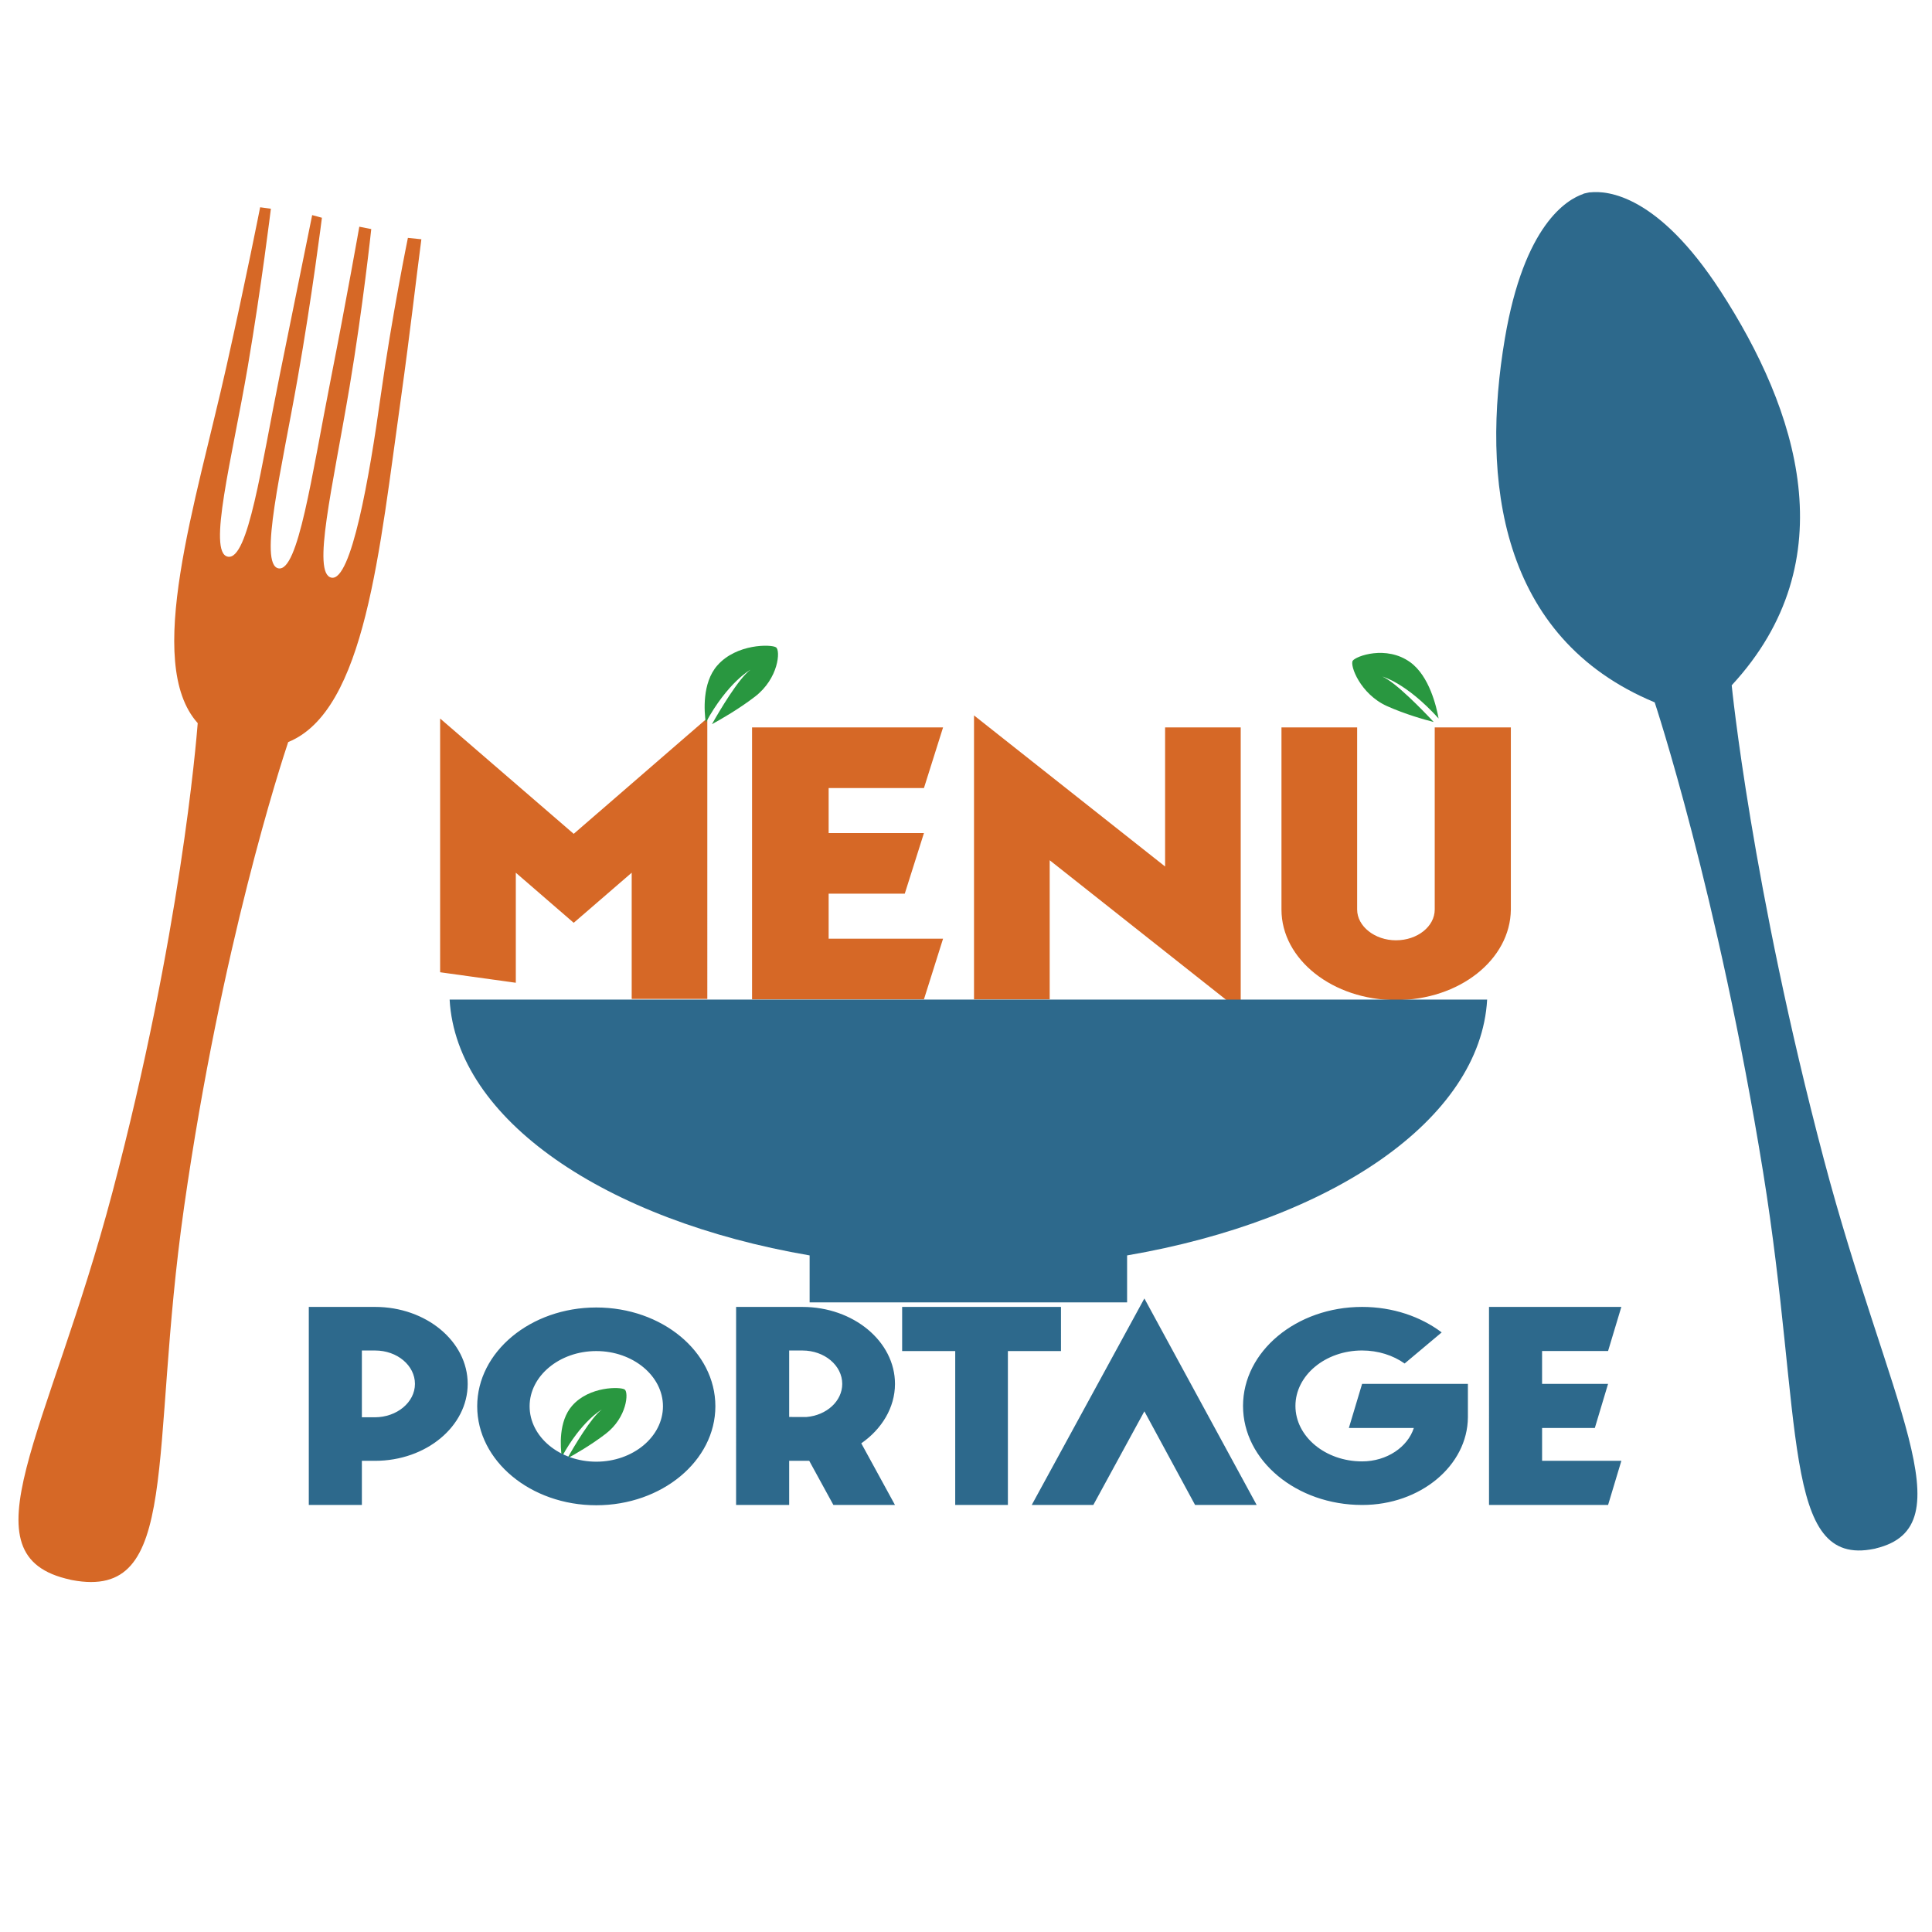 <?xml version="1.0" encoding="UTF-8" standalone="no"?>
<!-- Created with Inkscape (http://www.inkscape.org/) -->

<svg
   version="1.1"
   id="svg1"
   width="120"
   height="120"
   viewBox="0 0 120 120"
   sodipodi:docname="menu(1).svg"
   inkscape:version="1.3.1 (9b9bdc1480, 2023-11-25, custom)"
   xmlns:inkscape="http://www.inkscape.org/namespaces/inkscape"
   xmlns:sodipodi="http://sodipodi.sourceforge.net/DTD/sodipodi-0.dtd"
   xmlns="http://www.w3.org/2000/svg"
   xmlns:svg="http://www.w3.org/2000/svg">
  <defs
     id="defs1">
    <clipPath
       clipPathUnits="userSpaceOnUse"
       id="clipPath1">
      <path
         d="M 0,0 H 91 V 91 H 0 Z"
         id="path1" />
    </clipPath>
    <clipPath
       clipPathUnits="userSpaceOnUse"
       id="clipPath3">
      <path
         d="M -2.574,-35.773 134.488,-11.699 120.996,65.125 -16.066,41.055 Z"
         transform="scale(1.333)"
         id="path3" />
    </clipPath>
  </defs>
  <sodipodi:namedview
     id="namedview1"
     pagecolor="#ffffff"
     bordercolor="#000000"
     borderopacity="0.25"
     inkscape:showpageshadow="2"
     inkscape:pageopacity="0.0"
     inkscape:pagecheckerboard="0"
     inkscape:deskcolor="#d1d1d1"
     inkscape:zoom="4.7088652"
     inkscape:cx="53.622261"
     inkscape:cy="58.400482"
     inkscape:window-width="1854"
     inkscape:window-height="1011"
     inkscape:window-x="0"
     inkscape:window-y="0"
     inkscape:window-maximized="1"
     inkscape:current-layer="g1">
    <inkscape:page
       x="0"
       y="0"
       inkscape:label="1"
       id="page1"
       width="120"
       height="120"
       margin="0"
       bleed="0" />
  </sodipodi:namedview>
  <g
     id="g1"
     inkscape:groupmode="layer"
     inkscape:label="1">
    <g
       id="g3"
       clip-path="url(#clipPath3)"
       transform="matrix(0.731,0,0,0.578,15.758,24.975)">
      <g
         id="g2">
        <path
           d="m 11.883,48.145 h 4.824 V 37.938 l 3.691,4.039 3.696,-4.039 v 10.175 h 4.82 V 25.477 l -8.516,9.328 -8.515,-9.297 z m 19.883,0 h 10.957 l 1.218,-4.887 H 36.648 V 39.629 H 41.5 l 1.223,-4.887 h -6.075 v -3.629 h 6.075 l 1.218,-4.886 H 31.766 Z m 31.148,0.968 V 26.227 h -4.82 v 11.211 l -12.18,-12.18 v 22.887 h 4.824 V 36.934 Z m 9.895,-0.906 c 4.039,0 7.293,-3.258 7.324,-7.297 V 26.227 H 75.281 V 40.91 c 0,1.348 -1.093,2.477 -2.472,2.477 -1.348,0 -2.473,-1.129 -2.473,-2.477 V 26.227 H 65.512 V 40.91 c 0,4.039 3.289,7.297 7.297,7.297 z"
           style="fill:#d66826;fill-opacity:1;fill-rule:evenodd;stroke:none"
           transform="scale(1.333)"
           clip-path="url(#clipPath1)"
           id="path2" />
      </g>
    </g>
    <path
       id="path4"
       d="m 17.9,46.092 c 4.804,-1.959 5.672,-11.938 7.013,-21.427 0.555,-3.972 0.937,-7.373 1.259,-9.804 l -0.837,-0.086 c 0,0 -0.998,4.873 -1.688,9.806 -0.701,5.041 -1.827,11.549 -3.061,11.298 -1.226,-0.246 0.067,-5.556 1.127,-11.86 0.832,-4.952 1.346,-9.791 1.346,-9.791 L 22.318,14.081 c 0,0 -0.808,4.575 -1.776,9.486 -1.188,6.009 -2.021,11.98 -3.251,11.734 -1.231,-0.252 0.195,-6.11 1.197,-11.808 0.886,-5.012 1.507,-9.968 1.507,-9.968 l -0.605,-0.164 c 0,0 -1.004,4.962 -2.018,9.949 -1.14,5.615 -1.955,11.526 -3.225,11.266 -1.272,-0.255 0.259,-6.054 1.242,-11.794 0.848,-4.977 1.436,-9.817 1.436,-9.817 l -0.667,-0.091 c 0,0 -0.866,4.406 -2.085,9.852 -1.897,8.488 -5.161,18.437 -1.792,22.19 -0.094,1.175 -1.071,13.137 -5.297,29.133 -3.979,15.056 -9.393,22.609 -2.614,24.067 l -9.972e-4,0.005 0.103,0.02 C 11.284,99.431 9.235,90.367 11.437,74.948 13.751,58.75 17.455,47.422 17.9,46.092"
       style="fill:#d66826;fill-opacity:1;fill-rule:nonzero;stroke:none;stroke-width:1.333" />
    <path
       id="path5"
       d="m 106.859,18.07 c -3.871,-5.962 -7.004,-6.244 -8.093,-6.121 l -10e-4,-0.005 c 0,0 -0.085,0.005 -0.225,0.043 -0.128,0.024 -0.193,0.047 -0.193,0.047 l 0.002,0.01 c -1.026,0.342 -3.686,1.917 -4.88,8.987 -1.476,8.719 -0.371,18.571 9.307,22.594 0,0 3.93,11.841 6.737,29.194 2.503,15.504 1.13,24.563 6.89,23.382 l 0.088,-0.017 -9.8e-4,-0.005 c 5.728,-1.356 0.797,-9.02 -3.212,-24.189 -4.49,-16.982 -5.719,-29.424 -5.719,-29.424 7.171,-7.752 4.088,-17.112 -0.699,-24.496"
       style="fill:#2d698c;fill-opacity:1;fill-rule:nonzero;stroke:none;stroke-width:1.333" />
    <path
       id="path6"
       d="m 48.201,40.208 c 0.283,0.193 0.167,1.924 -1.305,3.059 -0.999,0.77 -2.126,1.414 -2.675,1.713 0.455,-0.811 1.656,-2.839 2.387,-3.38 0,0 -1.4,0.768 -2.772,3.28 -0.097,-0.682 -0.236,-2.455 0.713,-3.542 1.191,-1.368 3.366,-1.326 3.652,-1.13"
       style="fill:#299740;fill-opacity:1;fill-rule:nonzero;stroke:none;stroke-width:0.599"
       inkscape:transform-center-x="-0.80742793"
       inkscape:transform-center-y="1.4607429" />
    <path
       id="path6-9"
       d="m 38.801,86.305 c 0.254,0.173 0.149,1.726 -1.169,2.743 -0.895,0.69 -1.903,1.268 -2.395,1.537 0.407,-0.728 1.482,-2.546 2.137,-3.032 0,0 -1.253,0.689 -2.481,2.941 -0.087,-0.612 -0.211,-2.202 0.639,-3.176 1.066,-1.227 3.013,-1.189 3.269,-1.013"
       style="fill:#299740;fill-opacity:1;fill-rule:nonzero;stroke:none;stroke-width:0.536"
       inkscape:transform-center-x="-0.72278565"
       inkscape:transform-center-y="1.3100572" />
    <path
       id="path7"
       d="m 84.02,41.042 c -0.188,0.289 0.47,2.067 2.127,2.814 1.127,0.505 2.325,0.842 2.904,0.989 -0.662,-0.709 -2.368,-2.474 -3.186,-2.822 0,0 1.479,0.383 3.489,2.603 -0.134,-0.744 -0.58,-2.641 -1.763,-3.494 -1.488,-1.076 -3.383,-0.378 -3.572,-0.09"
       style="fill:#299740;fill-opacity:1;fill-rule:nonzero;stroke:none;stroke-width:0.719" />
    <path
       id="path8"
       d="m 19.18,93.476 h 3.297 v -2.742 h 0.822 c 3.171,0 5.75,-2.144 5.75,-4.778 0,-2.636 -2.579,-4.781 -5.75,-4.781 H 19.18 Z m 3.297,-5.447 v -4.147 h 0.822 c 1.375,0 2.474,0.931 2.474,2.075 0,1.141 -1.12,2.073 -2.495,2.073 z m 14.558,5.465 c 4.077,0 7.398,-2.759 7.398,-6.149 0,-3.393 -3.321,-6.135 -7.398,-6.135 -4.077,0 -7.395,2.759 -7.395,6.135 0,3.39 3.317,6.149 7.395,6.149 z m -4.14,-6.149 c 0,-1.883 1.858,-3.428 4.14,-3.428 2.282,0 4.143,1.545 4.143,3.428 0,1.897 -1.862,3.443 -4.143,3.443 -2.282,0 -4.14,-1.545 -4.14,-3.443 z m 12.825,6.131 h 3.297 v -2.742 h 1.246 l 1.501,2.742 h 3.825 l -2.093,-3.829 c 1.267,-0.879 2.093,-2.215 2.093,-3.691 0,-2.636 -2.579,-4.781 -5.75,-4.781 H 45.721 Z m 3.297,-5.465 v -4.129 h 0.822 c 1.375,0 2.474,0.931 2.474,2.075 0,1.071 -0.973,1.95 -2.219,2.055 z m 10.313,5.465 h 3.272 v -9.559 h 3.297 V 81.175 H 56.034 v 2.742 h 3.297 z m 4.753,0 h 3.825 l 3.171,-5.817 3.15,5.817 h 3.825 L 71.079,80.649 Z m 20.518,0 h 0.021 c 3.594,0 6.53,-2.441 6.552,-5.447 v -2.073 h -6.572 l -0.822,2.739 h 4.035 c -0.378,1.179 -1.67,2.075 -3.213,2.075 -2.282,0 -4.14,-1.545 -4.14,-3.446 0,-1.897 1.858,-3.443 4.14,-3.443 0.994,0 1.924,0.3 2.642,0.809 l 2.302,-1.932 c -1.309,-0.986 -3.041,-1.583 -4.944,-1.583 -4.077,0 -7.395,2.759 -7.395,6.149 0,3.393 3.317,6.152 7.395,6.152 z m 7.885,0 h 7.395 l 0.825,-2.742 h -4.924 v -2.04 h 3.276 l 0.822,-2.739 h -4.099 v -2.04 h 4.099 l 0.825,-2.742 h -8.22 z"
       style="fill:#2d698c;fill-opacity:1;fill-rule:evenodd;stroke:none;stroke-width:0.817" />
    <path
       id="path9"
       d="M 92.369,62.087 H 27.927 c 0.416,7.451 9.677,13.714 22.36,15.889 v 2.918 H 70.006 V 77.976 C 82.692,75.801 91.954,69.539 92.369,62.087"
       style="fill:#2d698c;fill-opacity:1;fill-rule:nonzero;stroke:none;stroke-width:0.961" />
  </g>
</svg>
